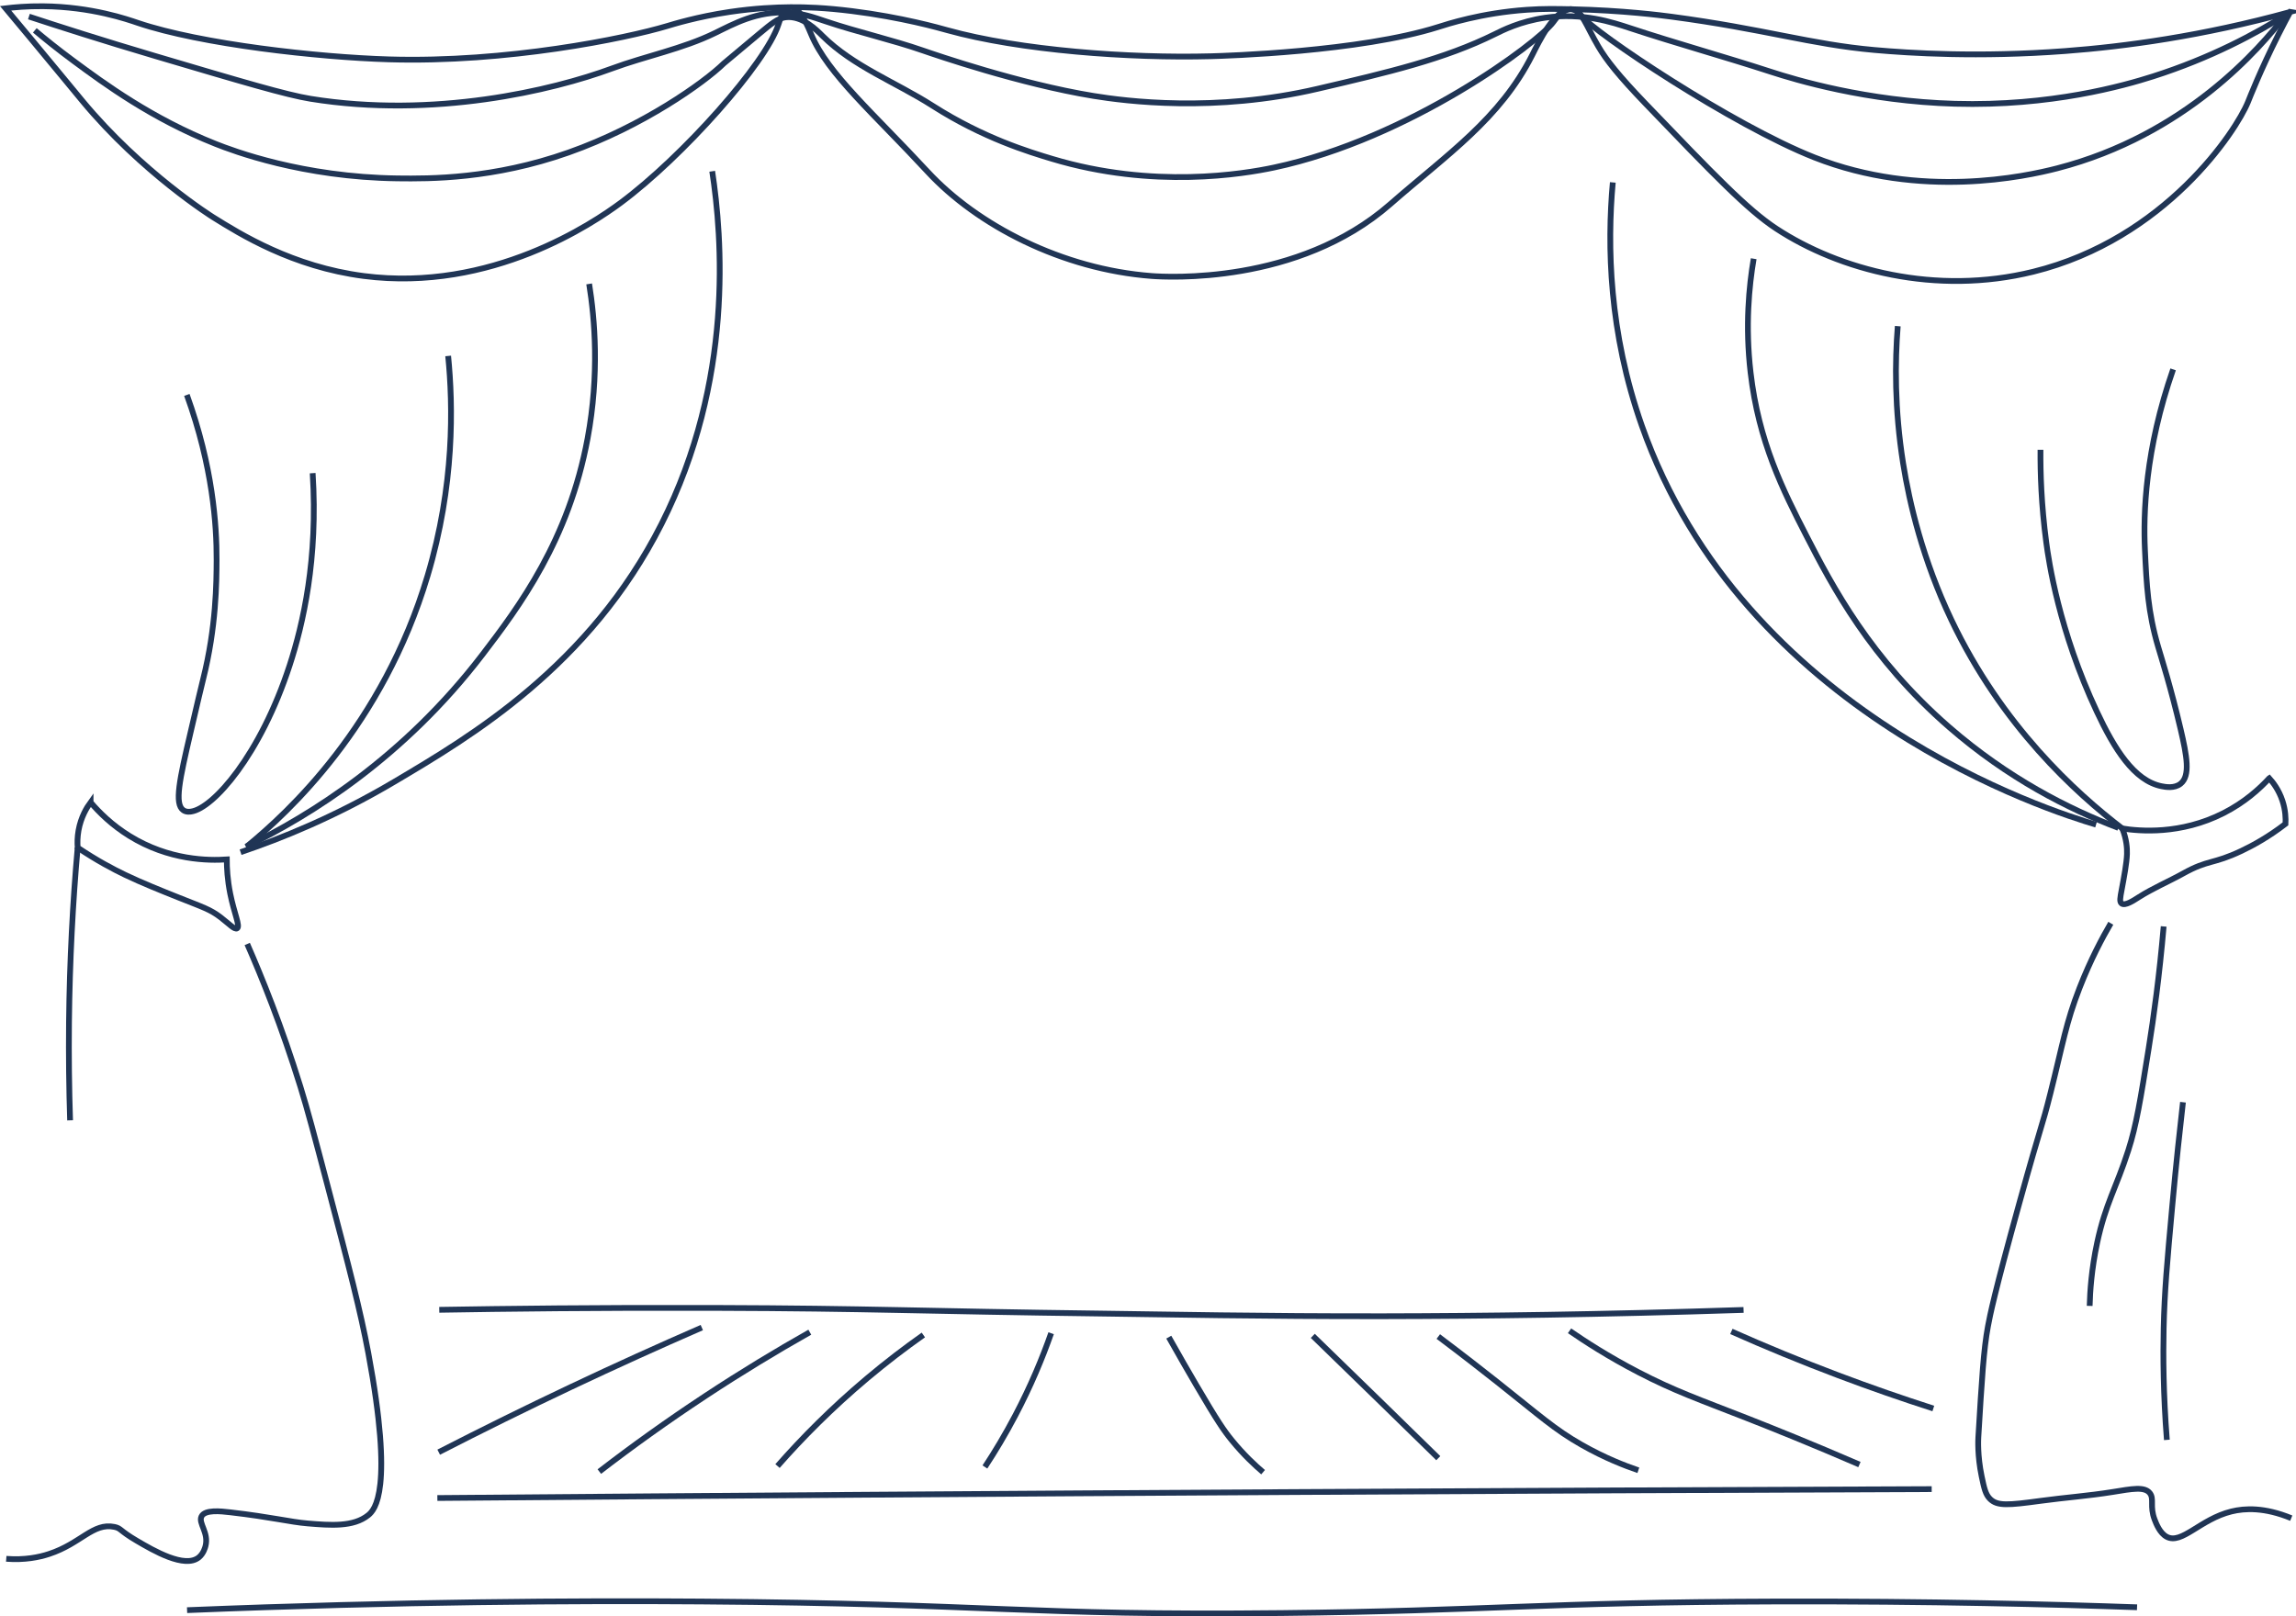 <?xml version="1.0" encoding="UTF-8"?>
<svg id="Layer_1" data-name="Layer 1" xmlns="http://www.w3.org/2000/svg" viewBox="0 0 1195.56 841.84">
  <defs>
    <style>
      .cls-1 {
        fill: none;
        stroke: #203555;
        stroke-miterlimit: 10;
        stroke-width: 3px;
      }
    </style>
  </defs>
  <path class="cls-1" d="M227.74,780.22c148.88-1.24,297.75-2.27,446.61-3.11,110.49-.62,220.99-1.13,331.51-1.52"/>
  <path class="cls-1" d="M228.73,682.2c33-.56,82.81-1.18,143.56-.99,81.7.25,104.69,1.71,202.96,2.97,29.92.38,82.38,1.47,145.65,1.36,49.86-.09,113.19-.83,187-3.28"/>
  <path class="cls-1" d="M228.44,756.35c22.24-11.42,45.32-22.83,69.22-34.13,23.03-10.89,45.65-21.13,67.78-30.77"/>
  <path class="cls-1" d="M312.08,766.45c16.8-12.94,35.21-26.19,55.28-39.42,18.74-12.35,36.94-23.36,54.32-33.17"/>
  <path class="cls-1" d="M404.86,763.57c12.77-14.55,28.19-30.16,46.63-45.67,10.03-8.43,19.87-15.93,29.32-22.59"/>
  <path class="cls-1" d="M512.85,764.06c5.29-8.04,10.66-17,15.87-26.9,8.03-15.28,14.06-29.76,18.62-42.77"/>
  <path class="cls-1" d="M657.71,766.77c-4.05-3.44-10.02-8.95-16.26-16.59-4.09-5.01-7.55-10.03-18.58-28.86-3.71-6.33-8.6-14.79-14.27-24.88"/>
  <path class="cls-1" d="M748.94,759.47c-9.61-9.41-19.23-18.81-28.86-28.2-12.15-11.85-24.31-23.68-36.49-35.5"/>
  <path class="cls-1" d="M853.11,765.78c-6.87-2.34-17.48-6.42-29.53-13.27-14.14-8.04-21.42-14.86-44.12-32.84-6.97-5.52-17.44-13.71-30.52-23.55"/>
  <path class="cls-1" d="M968.23,762.79c-24.64-10.66-44.84-18.78-58.72-24.22-24.53-9.61-37.52-14.08-56.4-23.89-15.76-8.19-27.98-16.14-35.83-21.56"/>
  <path class="cls-1" d="M1006.71,733.6c-15.92-5.11-32.43-10.83-49.43-17.25-19.69-7.43-38.27-15.12-55.73-22.89"/>
  <path class="cls-1" d="M97.41,838.63c111.66-4.53,203.5-4.98,267.76-4.51,151.4,1.1,168.33,7.46,302.36,6.02,107.43-1.15,136.14-5.66,257.23-6.02,80.2-.23,145.65,1.52,188.03,3.01"/>
  <path class="cls-1" d="M370.86,89.2c5.17,34.04,11.46,108.89-26.43,183.76-37.51,74.12-99.34,110.68-139.06,134.19-31.19,18.46-59.42,29.74-80.09,36.7"/>
  <path class="cls-1" d="M47.17,417.88c4.61,5.42,11.21,11.9,20.2,17.47,20.74,12.85,41.32,12.91,50.73,12.28,0,4.31.31,10.58,1.8,17.94,2.07,10.26,5.25,16.8,3.59,17.94-1.29.89-4.22-2.36-8.53-5.67-5.56-4.26-8.96-5.18-22-10.39-8.75-3.49-19.12-7.64-27.83-11.81-6.04-2.89-14.67-7.42-24.69-14.17-.18-2.42-.17-5.5.45-8.97,1.24-6.94,4.29-11.91,6.28-14.64Z"/>
  <path class="cls-1" d="M36.5,583.51c-.54-16.46-.75-33.51-.57-51.11.34-32.12,1.99-62.48,4.5-90.9"/>
  <path class="cls-1" d="M128.74,491.66c7.59,17.3,17.86,42.65,27.7,74.37,3.74,12.06,7.32,25.63,14.33,52.26,11.2,42.56,16.88,64.3,21.02,86.42,13.38,71.62,3.29,81.74,0,84.42-7.77,6.3-19.81,5.31-31.59,4.33-9.24-.76-18.52-3.26-40.18-5.78-5.29-.62-13.35-1.47-15.11,2.17-1.71,3.53,3.91,8.41,2.1,15.41-.19.72-1.01,3.91-3.48,5.9-7.37,5.94-23.64-3.6-32.28-8.67-9.26-5.43-8.06-6.47-11.68-7.22-11.15-2.32-17.43,8.66-34,14.09-5.23,1.72-12.66,3.26-22.32,2.53"/>
  <path class="cls-1" d="M162.81,246.44c2.89,44.74-5.05,78.82-11.98,100.07-15.32,46.98-39.82,74.39-51.19,76.16-.85.13-2.65.38-4.18-.68-4.74-3.28-2.02-15.73,3.86-40.9,3.61-15.45,5.41-23.18,6.42-27.17,6.91-27.41,7-50.7,7.05-62.26.07-18.05-1.97-48.62-15.5-85.98"/>
  <path class="cls-1" d="M233.36,185.39c2.58,25.89,3.38,67.3-10.74,114.56-23.32,78.07-72.85,123.52-93.98,140.8"/>
  <path class="cls-1" d="M306.78,147.87c2.95,18.42,5.39,46.96-.8,80.43-9.83,53.09-35.67,87.69-54.73,112.61-41.11,53.74-89.66,83.81-123.24,100.13"/>
  <path class="cls-1" d="M839.81,95.01c-2.99,33.14-2,78.06,15.07,126.57,53.04,150.76,213.86,201.2,236.56,207.93"/>
  <path class="cls-1" d="M1181.62,405.35c-5.02,5.47-12.78,12.53-23.75,18.12-22.46,11.44-43.96,9.4-52.74,8.05,2.21,5.68,2.52,10.24,2.42,13.29-.16,4.67-1.48,11.77-2.82,18.92-.69,3.72-1.16,5.95,0,6.84,1.81,1.4,6.16-1.5,8.86-3.22,7.44-4.75,15.64-8.19,23.35-12.48,13.09-7.28,15.23-4.59,30.2-11.68,6.27-2.97,14.25-7.4,22.95-14.09.15-2.72.05-7.08-1.61-12.08-1.89-5.69-4.93-9.57-6.84-11.68Z"/>
  <path class="cls-1" d="M1099.12,480.88c-4.23,7.24-10.47,18.79-16.28,33.72-7.11,18.26-8.62,28.82-15.11,54.65-4.93,19.58-3.84,12.63-16.28,57.55-13.05,47.14-15.25,58.4-16.28,63.95-2.26,12.16-3.18,27.39-5.02,57.86-.06.99-.52,9.52,1.72,20.27,1.32,6.32,2.02,9.53,4.4,11.85,3.79,3.71,9.26,3.29,26.39.96,12.41-1.69,24.92-2.6,37.29-4.59,10.21-1.65,16.71-2.96,19.5.57,2.41,3.04-.17,6.83,2.49,13.77.82,2.14,2.7,7.07,6.31,8.99,7.82,4.16,17.39-9.16,33.65-13.19,6.99-1.73,17.25-2.25,31.19,3.48"/>
  <path class="cls-1" d="M1126.65,482.52c-2.22,25.7-5.2,47.3-7.82,63.65-4.26,26.63-6.39,39.94-10.61,53.04-6.29,19.56-11.81,27.6-16.19,48.01-2.97,13.85-3.72,25.47-3.91,32.94"/>
  <path class="cls-1" d="M1136.7,574.08c-1.5,13.07-3.53,31.69-5.58,54.16-2.69,29.39-4.04,44.47-4.47,63.65-.31,14.16-.22,34.05,1.67,58.06"/>
  <path class="cls-1" d="M988.19,169.87c-1.46,18.39-1.73,42.99,2.79,71.46,3.33,20.96,10.25,50.25,25.12,81.51,26.29,55.24,64.82,90.17,89.02,108.68"/>
  <path class="cls-1" d="M913.17,134.75c-2.42,14.23-4.46,34.84-1.62,59.25,4.19,36.03,16.79,61.15,29.09,85.1,13.39,26.1,33.29,63.96,74.33,99.64,30.58,26.59,62.19,42.65,88.11,52.46"/>
  <path class="cls-1" d="M1062.51,234.26c-.09,11.74.37,28.46,3.02,48.34,1.23,9.24,6.48,45.75,26.33,88.05,9.1,19.4,19.38,35.97,33.67,38.84,2.02.41,6.7,1.28,9.93-1.29,5.17-4.13,3.28-14.49,0-28.49-5.05-21.55-9.95-36.95-11.65-42.73-5.4-18.28-6.06-32.4-6.91-50.5-.89-18.9.04-52.14,14.67-94.09"/>
  <path class="cls-1" d="M1192.57,6.22c-45.73,12.57-85.96,18.01-117.24,20.36-45.18,3.4-81.11,1.07-99.27-.54-33.15-2.94-57.14-10.89-105.78-17.36-4.92-.65-25.27-3.3-51.77-3.88-8.14-.18-14.82-.31-23.4.29-23.88,1.66-41.52,7.49-46.34,9.01-40.86,12.87-110.45,14.98-118.25,15.19-42.39,1.14-99.43-3.04-137.24-13.56-4.01-1.12-23.7-6.73-49.7-9.97-13.94-1.74-23.99-2.08-31.93-2.02-7.58.06-18.62.52-31.7,2.47-17,2.54-29.37,6.39-32.59,7.35-21.4,6.42-83.57,19.19-144.83,17.36-36.91-1.1-97.86-7.9-130.73-18.99-5.16-1.74-24-8.43-49.36-8.68-8.37-.08-15.21.56-19.53,1.08,3.04,3.64,7.78,9.32,13.56,16.27,14.85,17.87,24.41,29.53,26.42,31.95,31.03,37.45,68.02,60.55,68.02,60.55,14.11,8.81,41.4,25.85,78.49,30.65,66.5,8.6,119.73-27.69,133.8-38.12,32.26-23.92,75.66-72.77,82.15-92.91.51-1.58,2.62-8.67,6.3-8.99,4.91-.43,9.64,11.49,10.76,14.2,8.52,20.49,32.82,41.45,60.53,71.41,25.88,27.98,70.12,50.92,116.84,54.42,7.39.55,75.97,4.75,124.09-37.38,29.57-25.89,57.16-44.39,74-77.74,3.19-6.32,12.02-24.94,20.63-23.84,5.23.66,7.21,8.21,13.76,19.36,4.18,7.12,10.52,15.17,24.67,29.9,35.32,36.77,52.97,55.16,68.02,65.03,32.87,21.57,82.98,34.98,133.8,22.43,68.83-17,105.72-73.4,111.8-88.38.8-1.98,6.44-16.46,15.86-35.16,2.67-5.3,4.91-9.48,6.15-11.76Z"/>
  <path class="cls-1" d="M15.06,8.63c15.47,5.09,38.15,12.37,65.77,20.55,45.55,13.5,68.33,20.24,80.85,22.27,64.16,10.37,126.06-4.37,156.9-15.76,17.78-6.57,36.75-10.18,53.78-18.5,9.72-4.74,21.56-11.43,37.81-10.63,7.71.38,13.01,2.28,19.69,4.53,16.83,5.68,34.27,9.5,51.05,15.33,5.74,1.99,50.19,17.3,88.47,23.54,16.7,2.72,63.25,8.78,116.8-3.73,36.61-8.55,65.96-15.41,92.36-28.52,3.68-1.83,12.97-6.59,26.14-8.49,19.42-2.8,34.96,2.41,44.14,5.43,24.31,8.02,49,14.83,73.34,22.75,12.71,4.14,49.74,15.33,95.75,16.64,49.92,1.42,88.05-9.42,103.22-14.26,30.06-9.59,53.56-22.25,69.9-32.55"/>
  <path class="cls-1" d="M18.13,15.81c4.81,4.05,11.7,9.67,20.26,15.98,15.87,11.72,40.54,29.92,73.87,43.15,9.05,3.59,45.19,17.32,94.7,17.97,16.93.22,49.87.36,89.09-13.48,38.87-13.71,70.68-36.49,80.85-46.41.14-.13,6.2-5.2,18.34-15.35,6.49-5.43,9.82-8.15,13.77-8.65,8.75-1.11,16.4,6.81,19.22,9.61,16.06,15.96,38.26,24.21,57.34,36.41,26.43,16.9,50.45,24.13,62.31,27.69,52.7,15.85,99.79,7.85,115.49,4.53,70.76-15,137.68-65.2,145.43-75.72.81-1.1,5.05-7.31,9.72-6.74,2.66.32,4.37,2.73,4.76,3.24,6.76,8.9,78.8,57.14,121.6,73.99,55.3,21.77,109.64,9.94,126.39,5.62,66.85-17.27,105.64-62.63,118.94-79.84"/>
</svg>